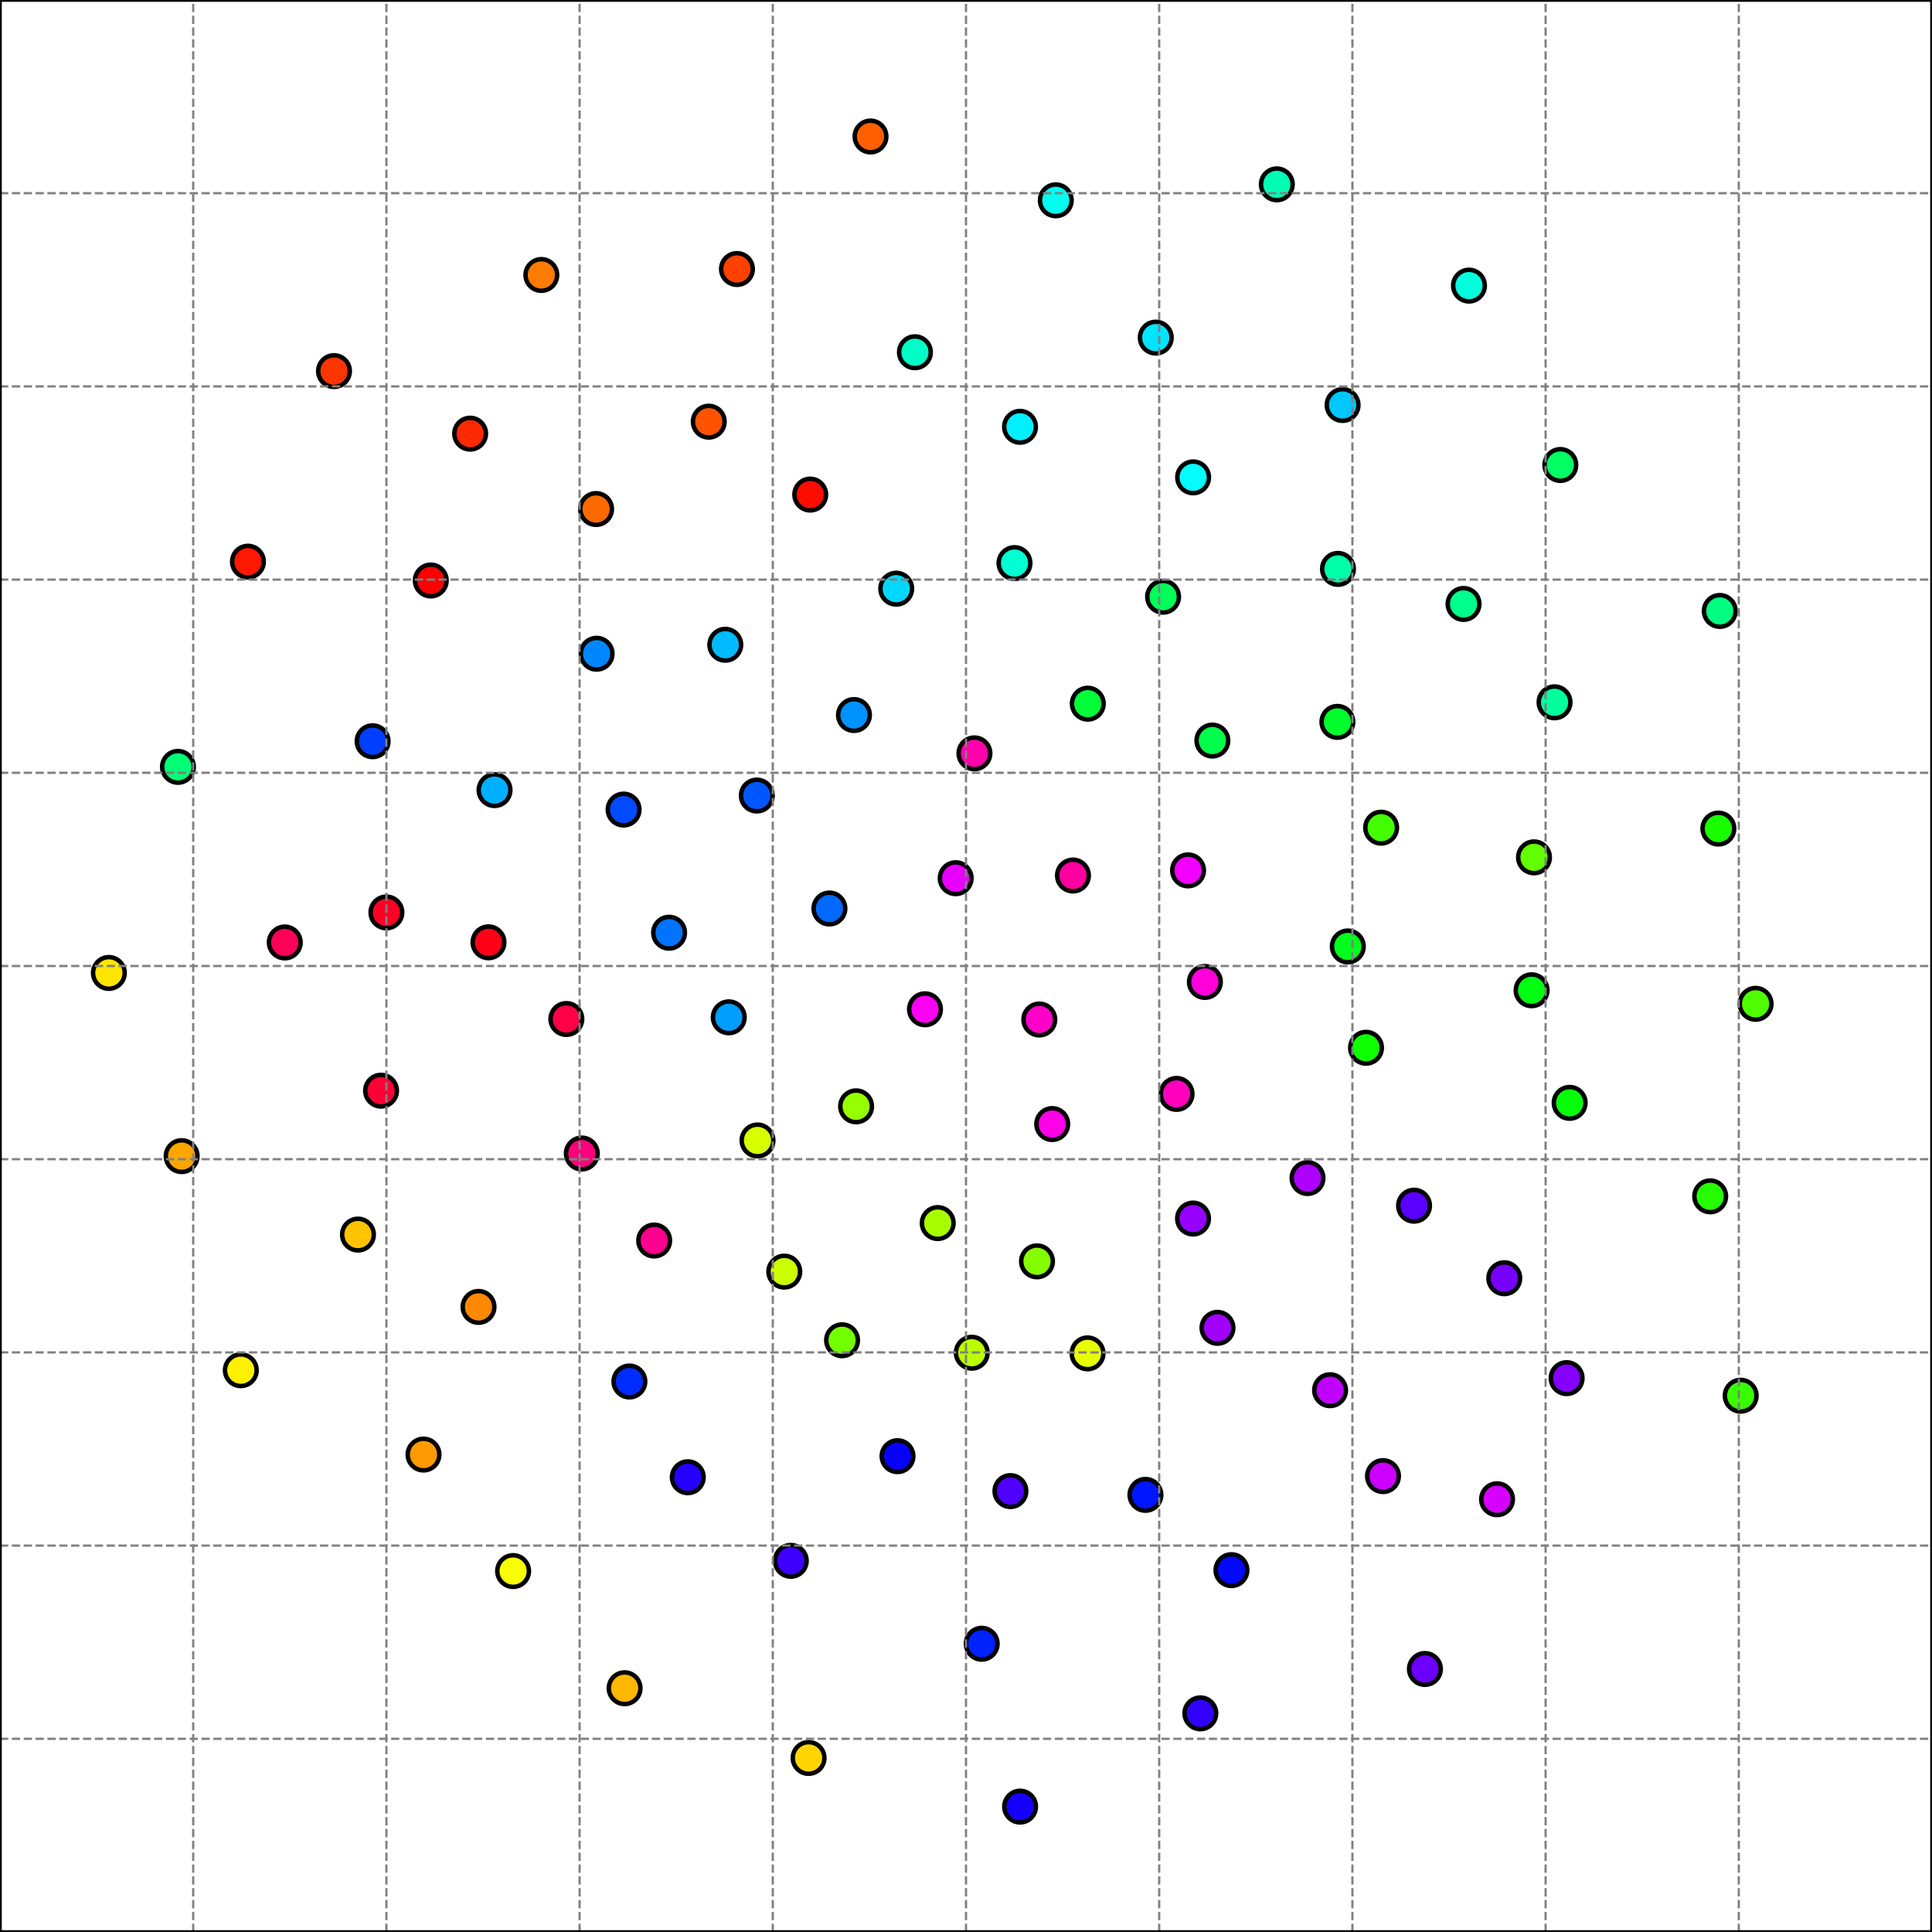 <?xml version="1.0" encoding="utf-8" standalone="no"?>
<!DOCTYPE svg PUBLIC "-//W3C//DTD SVG 1.1//EN"
  "http://www.w3.org/Graphics/SVG/1.1/DTD/svg11.dtd">
<svg xmlns:xlink="http://www.w3.org/1999/xlink" width="432pt" height="432pt" viewBox="0 0 432 432" xmlns="http://www.w3.org/2000/svg" version="1.1">
 <defs>
  <style type="text/css">*{stroke-linejoin: round; stroke-linecap: butt}</style>
 </defs>
 <g id="figure_1">
  <g id="patch_1">
   <path d="M 0 432 
L 432 432 
L 432 0 
L 0 0 
z
" style="fill: #ffffff"/>
  </g>
  <g id="axes_1">
   <g id="patch_2">
    <path d="M 0 432 
L 432 432 
L 432 0 
L 0 0 
z
" style="fill: #ffffff"/>
   </g>
   <g id="PathCollection_1">
    <defs>
     <path id="C0_0_04d88e0ff8" d="M 0 3.536 
C 0.938 3.536 1.837 3.163 2.5 2.5 
C 3.163 1.837 3.536 0.938 3.536 -0 
C 3.536 -0.938 3.163 -1.837 2.5 -2.5 
C 1.837 -3.163 0.938 -3.536 0 -3.536 
C -0.938 -3.536 -1.837 -3.163 -2.5 -2.5 
C -3.163 -1.837 -3.536 -0.938 -3.536 0 
C -3.536 0.938 -3.163 1.837 -2.5 2.5 
C -1.837 3.163 -0.938 3.536 0 3.536 
z
"/>
    </defs>
    <g clip-path="url(#p3919b6da4e)">
     <use xlink:href="#C0_0_04d88e0ff8" x="347.601" y="157.039" style="fill: #00ff9d; stroke: #000000"/>
    </g>
    <g clip-path="url(#p3919b6da4e)">
     <use xlink:href="#C0_0_04d88e0ff8" x="256.123" y="334.253" style="fill: #0016ff; stroke: #000000"/>
    </g>
    <g clip-path="url(#p3919b6da4e)">
     <use xlink:href="#C0_0_04d88e0ff8" x="146.275" y="277.384" style="fill: #ff008e; stroke: #000000"/>
    </g>
    <g clip-path="url(#p3919b6da4e)">
     <use xlink:href="#C0_0_04d88e0ff8" x="126.637" y="227.851" style="fill: #ff0047; stroke: #000000"/>
    </g>
    <g clip-path="url(#p3919b6da4e)">
     <use xlink:href="#C0_0_04d88e0ff8" x="190.951" y="159.882" style="fill: #0092ff; stroke: #000000"/>
    </g>
    <g clip-path="url(#p3919b6da4e)">
     <use xlink:href="#C0_0_04d88e0ff8" x="266.767" y="272.472" style="fill: #9500ff; stroke: #000000"/>
    </g>
    <g clip-path="url(#p3919b6da4e)">
     <use xlink:href="#C0_0_04d88e0ff8" x="175.368" y="284.338" style="fill: #cbff00; stroke: #000000"/>
    </g>
    <g clip-path="url(#p3919b6da4e)">
     <use xlink:href="#C0_0_04d88e0ff8" x="236.078" y="44.79" style="fill: #00fff0; stroke: #000000"/>
    </g>
    <g clip-path="url(#p3919b6da4e)">
     <use xlink:href="#C0_0_04d88e0ff8" x="209.68" y="273.482" style="fill: #a7ff00; stroke: #000000"/>
    </g>
    <g clip-path="url(#p3919b6da4e)">
     <use xlink:href="#C0_0_04d88e0ff8" x="272.23" y="296.908" style="fill: #a100ff; stroke: #000000"/>
    </g>
    <g clip-path="url(#p3919b6da4e)">
     <use xlink:href="#C0_0_04d88e0ff8" x="176.823" y="349.007" style="fill: #3d00ff; stroke: #000000"/>
    </g>
    <g clip-path="url(#p3919b6da4e)">
     <use xlink:href="#C0_0_04d88e0ff8" x="232.391" y="227.967" style="fill: #ff00c9; stroke: #000000"/>
    </g>
    <g clip-path="url(#p3919b6da4e)">
     <use xlink:href="#C0_0_04d88e0ff8" x="162.175" y="144.169" style="fill: #00bbff; stroke: #000000"/>
    </g>
    <g clip-path="url(#p3919b6da4e)">
     <use xlink:href="#C0_0_04d88e0ff8" x="269.414" y="219.566" style="fill: #ff00db; stroke: #000000"/>
    </g>
    <g clip-path="url(#p3919b6da4e)">
     <use xlink:href="#C0_0_04d88e0ff8" x="158.483" y="94.289" style="fill: #ff5300; stroke: #000000"/>
    </g>
    <g clip-path="url(#p3919b6da4e)">
     <use xlink:href="#C0_0_04d88e0ff8" x="235.278" y="251.34" style="fill: #ff00e7; stroke: #000000"/>
    </g>
    <g clip-path="url(#p3919b6da4e)">
     <use xlink:href="#C0_0_04d88e0ff8" x="299.172" y="127.207" style="fill: #00ffa9; stroke: #000000"/>
    </g>
    <g clip-path="url(#p3919b6da4e)">
     <use xlink:href="#C0_0_04d88e0ff8" x="149.612" y="208.558" style="fill: #0074ff; stroke: #000000"/>
    </g>
    <g clip-path="url(#p3919b6da4e)">
     <use xlink:href="#C0_0_04d88e0ff8" x="318.617" y="373.191" style="fill: #6c00ff; stroke: #000000"/>
    </g>
    <g clip-path="url(#p3919b6da4e)">
     <use xlink:href="#C0_0_04d88e0ff8" x="39.792" y="171.473" style="fill: #00ff74; stroke: #000000"/>
    </g>
    <g clip-path="url(#p3919b6da4e)">
     <use xlink:href="#C0_0_04d88e0ff8" x="181.169" y="110.591" style="fill: #ff0c00; stroke: #000000"/>
    </g>
    <g clip-path="url(#p3919b6da4e)">
     <use xlink:href="#C0_0_04d88e0ff8" x="334.743" y="335.234" style="fill: #d600ff; stroke: #000000"/>
    </g>
    <g clip-path="url(#p3919b6da4e)">
     <use xlink:href="#C0_0_04d88e0ff8" x="188.288" y="299.685" style="fill: #72ff00; stroke: #000000"/>
    </g>
    <g clip-path="url(#p3919b6da4e)">
     <use xlink:href="#C0_0_04d88e0ff8" x="268.401" y="383.11" style="fill: #3100ff; stroke: #000000"/>
    </g>
    <g clip-path="url(#p3919b6da4e)">
     <use xlink:href="#C0_0_04d88e0ff8" x="225.934" y="333.412" style="fill: #4f00ff; stroke: #000000"/>
    </g>
    <g clip-path="url(#p3919b6da4e)">
     <use xlink:href="#C0_0_04d88e0ff8" x="96.325" y="129.803" style="fill: #ff0000; stroke: #000000"/>
    </g>
    <g clip-path="url(#p3919b6da4e)">
     <use xlink:href="#C0_0_04d88e0ff8" x="194.649" y="30.519" style="fill: #ff5f00; stroke: #000000"/>
    </g>
    <g clip-path="url(#p3919b6da4e)">
     <use xlink:href="#C0_0_04d88e0ff8" x="217.885" y="168.454" style="fill: #ff00ac; stroke: #000000"/>
    </g>
    <g clip-path="url(#p3919b6da4e)">
     <use xlink:href="#C0_0_04d88e0ff8" x="55.441" y="125.592" style="fill: #ff1800; stroke: #000000"/>
    </g>
    <g clip-path="url(#p3919b6da4e)">
     <use xlink:href="#C0_0_04d88e0ff8" x="297.409" y="310.857" style="fill: #bf00ff; stroke: #000000"/>
    </g>
    <g clip-path="url(#p3919b6da4e)">
     <use xlink:href="#C0_0_04d88e0ff8" x="299.044" y="161.412" style="fill: #00ff2d; stroke: #000000"/>
    </g>
    <g clip-path="url(#p3919b6da4e)">
     <use xlink:href="#C0_0_04d88e0ff8" x="271.088" y="165.592" style="fill: #00ff4b; stroke: #000000"/>
    </g>
    <g clip-path="url(#p3919b6da4e)">
     <use xlink:href="#C0_0_04d88e0ff8" x="305.446" y="234.281" style="fill: #0eff00; stroke: #000000"/>
    </g>
    <g clip-path="url(#p3919b6da4e)">
     <use xlink:href="#C0_0_04d88e0ff8" x="226.844" y="125.911" style="fill: #00ffd3; stroke: #000000"/>
    </g>
    <g clip-path="url(#p3919b6da4e)">
     <use xlink:href="#C0_0_04d88e0ff8" x="348.899" y="103.975" style="fill: #00ff62; stroke: #000000"/>
    </g>
    <g clip-path="url(#p3919b6da4e)">
     <use xlink:href="#C0_0_04d88e0ff8" x="300.207" y="90.561" style="fill: #00c7ff; stroke: #000000"/>
    </g>
    <g clip-path="url(#p3919b6da4e)">
     <use xlink:href="#C0_0_04d88e0ff8" x="133.288" y="113.823" style="fill: #ff6a00; stroke: #000000"/>
    </g>
    <g clip-path="url(#p3919b6da4e)">
     <use xlink:href="#C0_0_04d88e0ff8" x="228.081" y="95.434" style="fill: #00f0ff; stroke: #000000"/>
    </g>
    <g clip-path="url(#p3919b6da4e)">
     <use xlink:href="#C0_0_04d88e0ff8" x="342.466" y="221.427" style="fill: #00ff10; stroke: #000000"/>
    </g>
    <g clip-path="url(#p3919b6da4e)">
     <use xlink:href="#C0_0_04d88e0ff8" x="384.23" y="185.273" style="fill: #1aff00; stroke: #000000"/>
    </g>
    <g clip-path="url(#p3919b6da4e)">
     <use xlink:href="#C0_0_04d88e0ff8" x="53.848" y="306.384" style="fill: #fef100; stroke: #000000"/>
    </g>
    <g clip-path="url(#p3919b6da4e)">
     <use xlink:href="#C0_0_04d88e0ff8" x="169.383" y="255.009" style="fill: #d7ff00; stroke: #000000"/>
    </g>
    <g clip-path="url(#p3919b6da4e)">
     <use xlink:href="#C0_0_04d88e0ff8" x="105.124" y="96.966" style="fill: #ff2900; stroke: #000000"/>
    </g>
    <g clip-path="url(#p3919b6da4e)">
     <use xlink:href="#C0_0_04d88e0ff8" x="130.091" y="257.93" style="fill: #ff007c; stroke: #000000"/>
    </g>
    <g clip-path="url(#p3919b6da4e)">
     <use xlink:href="#C0_0_04d88e0ff8" x="343.006" y="191.705" style="fill: #61ff00; stroke: #000000"/>
    </g>
    <g clip-path="url(#p3919b6da4e)">
     <use xlink:href="#C0_0_04d88e0ff8" x="263.083" y="244.601" style="fill: #ff00bd; stroke: #000000"/>
    </g>
    <g clip-path="url(#p3919b6da4e)">
     <use xlink:href="#C0_0_04d88e0ff8" x="213.694" y="196.367" style="fill: #e800ff; stroke: #000000"/>
    </g>
    <g clip-path="url(#p3919b6da4e)">
     <use xlink:href="#C0_0_04d88e0ff8" x="336.36" y="285.815" style="fill: #7800ff; stroke: #000000"/>
    </g>
    <g clip-path="url(#p3919b6da4e)">
     <use xlink:href="#C0_0_04d88e0ff8" x="169.222" y="177.883" style="fill: #0057ff; stroke: #000000"/>
    </g>
    <g clip-path="url(#p3919b6da4e)">
     <use xlink:href="#C0_0_04d88e0ff8" x="180.804" y="393.084" style="fill: #ffd500; stroke: #000000"/>
    </g>
    <g clip-path="url(#p3919b6da4e)">
     <use xlink:href="#C0_0_04d88e0ff8" x="94.701" y="325.245" style="fill: #ff9a00; stroke: #000000"/>
    </g>
    <g clip-path="url(#p3919b6da4e)">
     <use xlink:href="#C0_0_04d88e0ff8" x="107" y="292.228" style="fill: #ff8800; stroke: #000000"/>
    </g>
    <g clip-path="url(#p3919b6da4e)">
     <use xlink:href="#C0_0_04d88e0ff8" x="382.404" y="267.502" style="fill: #25ff00; stroke: #000000"/>
    </g>
    <g clip-path="url(#p3919b6da4e)">
     <use xlink:href="#C0_0_04d88e0ff8" x="85.208" y="243.879" style="fill: #ff0035; stroke: #000000"/>
    </g>
    <g clip-path="url(#p3919b6da4e)">
     <use xlink:href="#C0_0_04d88e0ff8" x="258.43" y="75.492" style="fill: #00e5ff; stroke: #000000"/>
    </g>
    <g clip-path="url(#p3919b6da4e)">
     <use xlink:href="#C0_0_04d88e0ff8" x="140.734" y="308.907" style="fill: #002dff; stroke: #000000"/>
    </g>
    <g clip-path="url(#p3919b6da4e)">
     <use xlink:href="#C0_0_04d88e0ff8" x="265.651" y="194.62" style="fill: #f400ff; stroke: #000000"/>
    </g>
    <g clip-path="url(#p3919b6da4e)">
     <use xlink:href="#C0_0_04d88e0ff8" x="162.954" y="227.476" style="fill: #009eff; stroke: #000000"/>
    </g>
    <g clip-path="url(#p3919b6da4e)">
     <use xlink:href="#C0_0_04d88e0ff8" x="275.354" y="351.089" style="fill: #0408ff; stroke: #000000"/>
    </g>
    <g clip-path="url(#p3919b6da4e)">
     <use xlink:href="#C0_0_04d88e0ff8" x="74.682" y="82.981" style="fill: #ff3500; stroke: #000000"/>
    </g>
    <g clip-path="url(#p3919b6da4e)">
     <use xlink:href="#C0_0_04d88e0ff8" x="83.315" y="165.743" style="fill: #003fff; stroke: #000000"/>
    </g>
    <g clip-path="url(#p3919b6da4e)">
     <use xlink:href="#C0_0_04d88e0ff8" x="185.462" y="203.144" style="fill: #0069ff; stroke: #000000"/>
    </g>
    <g clip-path="url(#p3919b6da4e)">
     <use xlink:href="#C0_0_04d88e0ff8" x="384.548" y="136.612" style="fill: #00ff80; stroke: #000000"/>
    </g>
    <g clip-path="url(#p3919b6da4e)">
     <use xlink:href="#C0_0_04d88e0ff8" x="219.513" y="367.547" style="fill: #0022ff; stroke: #000000"/>
    </g>
    <g clip-path="url(#p3919b6da4e)">
     <use xlink:href="#C0_0_04d88e0ff8" x="285.501" y="41.222" style="fill: #00ffb5; stroke: #000000"/>
    </g>
    <g clip-path="url(#p3919b6da4e)">
     <use xlink:href="#C0_0_04d88e0ff8" x="206.83" y="225.679" style="fill: #fc00f5; stroke: #000000"/>
    </g>
    <g clip-path="url(#p3919b6da4e)">
     <use xlink:href="#C0_0_04d88e0ff8" x="204.584" y="78.764" style="fill: #00ffc7; stroke: #000000"/>
    </g>
    <g clip-path="url(#p3919b6da4e)">
     <use xlink:href="#C0_0_04d88e0ff8" x="191.428" y="247.38" style="fill: #96ff00; stroke: #000000"/>
    </g>
    <g clip-path="url(#p3919b6da4e)">
     <use xlink:href="#C0_0_04d88e0ff8" x="328.469" y="63.863" style="fill: #00ffde; stroke: #000000"/>
    </g>
    <g clip-path="url(#p3919b6da4e)">
     <use xlink:href="#C0_0_04d88e0ff8" x="327.254" y="135.044" style="fill: #00ff8c; stroke: #000000"/>
    </g>
    <g clip-path="url(#p3919b6da4e)">
     <use xlink:href="#C0_0_04d88e0ff8" x="114.732" y="351.295" style="fill: #f8fd00; stroke: #000000"/>
    </g>
    <g clip-path="url(#p3919b6da4e)">
     <use xlink:href="#C0_0_04d88e0ff8" x="350.302" y="308.153" style="fill: #8400ff; stroke: #000000"/>
    </g>
    <g clip-path="url(#p3919b6da4e)">
     <use xlink:href="#C0_0_04d88e0ff8" x="243.178" y="302.621" style="fill: #e8ff00; stroke: #000000"/>
    </g>
    <g clip-path="url(#p3919b6da4e)">
     <use xlink:href="#C0_0_04d88e0ff8" x="228.098" y="403.964" style="fill: #1300ff; stroke: #000000"/>
    </g>
    <g clip-path="url(#p3919b6da4e)">
     <use xlink:href="#C0_0_04d88e0ff8" x="217.288" y="302.475" style="fill: #b9ff00; stroke: #000000"/>
    </g>
    <g clip-path="url(#p3919b6da4e)">
     <use xlink:href="#C0_0_04d88e0ff8" x="80.042" y="276.054" style="fill: #ffc300; stroke: #000000"/>
    </g>
    <g clip-path="url(#p3919b6da4e)">
     <use xlink:href="#C0_0_04d88e0ff8" x="24.345" y="217.553" style="fill: #ffe600; stroke: #000000"/>
    </g>
    <g clip-path="url(#p3919b6da4e)">
     <use xlink:href="#C0_0_04d88e0ff8" x="40.615" y="258.514" style="fill: #ffa500; stroke: #000000"/>
    </g>
    <g clip-path="url(#p3919b6da4e)">
     <use xlink:href="#C0_0_04d88e0ff8" x="86.4" y="204.021" style="fill: #ff0024; stroke: #000000"/>
    </g>
    <g clip-path="url(#p3919b6da4e)">
     <use xlink:href="#C0_0_04d88e0ff8" x="389.222" y="312.086" style="fill: #37ff00; stroke: #000000"/>
    </g>
    <g clip-path="url(#p3919b6da4e)">
     <use xlink:href="#C0_0_04d88e0ff8" x="164.787" y="60.153" style="fill: #ff4100; stroke: #000000"/>
    </g>
    <g clip-path="url(#p3919b6da4e)">
     <use xlink:href="#C0_0_04d88e0ff8" x="243.234" y="157.346" style="fill: #00ff39; stroke: #000000"/>
    </g>
    <g clip-path="url(#p3919b6da4e)">
     <use xlink:href="#C0_0_04d88e0ff8" x="139.438" y="181.02" style="fill: #004bff; stroke: #000000"/>
    </g>
    <g clip-path="url(#p3919b6da4e)">
     <use xlink:href="#C0_0_04d88e0ff8" x="110.58" y="176.668" style="fill: #00afff; stroke: #000000"/>
    </g>
    <g clip-path="url(#p3919b6da4e)">
     <use xlink:href="#C0_0_04d88e0ff8" x="309.242" y="330.061" style="fill: #cb00ff; stroke: #000000"/>
    </g>
    <g clip-path="url(#p3919b6da4e)">
     <use xlink:href="#C0_0_04d88e0ff8" x="260.068" y="133.433" style="fill: #00ff57; stroke: #000000"/>
    </g>
    <g clip-path="url(#p3919b6da4e)">
     <use xlink:href="#C0_0_04d88e0ff8" x="301.371" y="211.628" style="fill: #00ff1b; stroke: #000000"/>
    </g>
    <g clip-path="url(#p3919b6da4e)">
     <use xlink:href="#C0_0_04d88e0ff8" x="63.676" y="210.738" style="fill: #ff0059; stroke: #000000"/>
    </g>
    <g clip-path="url(#p3919b6da4e)">
     <use xlink:href="#C0_0_04d88e0ff8" x="308.826" y="185.072" style="fill: #43ff00; stroke: #000000"/>
    </g>
    <g clip-path="url(#p3919b6da4e)">
     <use xlink:href="#C0_0_04d88e0ff8" x="292.363" y="263.413" style="fill: #ad00ff; stroke: #000000"/>
    </g>
    <g clip-path="url(#p3919b6da4e)">
     <use xlink:href="#C0_0_04d88e0ff8" x="266.788" y="106.738" style="fill: #00fffc; stroke: #000000"/>
    </g>
    <g clip-path="url(#p3919b6da4e)">
     <use xlink:href="#C0_0_04d88e0ff8" x="350.978" y="246.6" style="fill: #04ff08; stroke: #000000"/>
    </g>
    <g clip-path="url(#p3919b6da4e)">
     <use xlink:href="#C0_0_04d88e0ff8" x="139.666" y="377.492" style="fill: #ffb700; stroke: #000000"/>
    </g>
    <g clip-path="url(#p3919b6da4e)">
     <use xlink:href="#C0_0_04d88e0ff8" x="239.918" y="195.768" style="fill: #ff00a0; stroke: #000000"/>
    </g>
    <g clip-path="url(#p3919b6da4e)">
     <use xlink:href="#C0_0_04d88e0ff8" x="231.875" y="282.039" style="fill: #84ff00; stroke: #000000"/>
    </g>
    <g clip-path="url(#p3919b6da4e)">
     <use xlink:href="#C0_0_04d88e0ff8" x="200.397" y="131.632" style="fill: #00d9ff; stroke: #000000"/>
    </g>
    <g clip-path="url(#p3919b6da4e)">
     <use xlink:href="#C0_0_04d88e0ff8" x="133.405" y="146.177" style="fill: #0086ff; stroke: #000000"/>
    </g>
    <g clip-path="url(#p3919b6da4e)">
     <use xlink:href="#C0_0_04d88e0ff8" x="316.185" y="269.595" style="fill: #5a00ff; stroke: #000000"/>
    </g>
    <g clip-path="url(#p3919b6da4e)">
     <use xlink:href="#C0_0_04d88e0ff8" x="109.227" y="210.705" style="fill: #ff0018; stroke: #000000"/>
    </g>
    <g clip-path="url(#p3919b6da4e)">
     <use xlink:href="#C0_0_04d88e0ff8" x="121.042" y="61.487" style="fill: #ff7c00; stroke: #000000"/>
    </g>
    <g clip-path="url(#p3919b6da4e)">
     <use xlink:href="#C0_0_04d88e0ff8" x="200.688" y="325.605" style="fill: #0800ff; stroke: #000000"/>
    </g>
    <g clip-path="url(#p3919b6da4e)">
     <use xlink:href="#C0_0_04d88e0ff8" x="153.79" y="330.316" style="fill: #2500ff; stroke: #000000"/>
    </g>
    <g clip-path="url(#p3919b6da4e)">
     <use xlink:href="#C0_0_04d88e0ff8" x="392.556" y="224.458" style="fill: #4fff00; stroke: #000000"/>
    </g>
   </g>
   <g id="matplotlib.axis_1">
    <g id="xtick_1">
     <g id="line2d_1">
      <path d="M 0 432 
L 0 0 
" clip-path="url(#p3919b6da4e)" style="fill: none; stroke-dasharray: 1.85,0.8; stroke-dashoffset: 0; stroke: #808080; stroke-width: 0.5"/>
     </g>
     <g id="line2d_2">
      <defs>
       <path id="m38235d630b" d="M 0 0 
L 0 3.5 
" style="stroke: #000000; stroke-width: 0.8"/>
      </defs>
      <g>
       <use xlink:href="#m38235d630b" x="0" y="432" style="stroke: #000000; stroke-width: 0.8"/>
      </g>
     </g>
     <g id="text_1">
      <!-- −1.0 -->
      <g transform="translate(-12.141 446.598) scale(0.1 -0.1)">
       <defs>
        <path id="DejaVuSans-2212" d="M 678 2272 
L 4684 2272 
L 4684 1741 
L 678 1741 
L 678 2272 
z
" transform="scale(0.016)"/>
        <path id="DejaVuSans-31" d="M 794 531 
L 1825 531 
L 1825 4091 
L 703 3866 
L 703 4441 
L 1819 4666 
L 2450 4666 
L 2450 531 
L 3481 531 
L 3481 0 
L 794 0 
L 794 531 
z
" transform="scale(0.016)"/>
        <path id="DejaVuSans-2e" d="M 684 794 
L 1344 794 
L 1344 0 
L 684 0 
L 684 794 
z
" transform="scale(0.016)"/>
        <path id="DejaVuSans-30" d="M 2034 4250 
Q 1547 4250 1301 3770 
Q 1056 3291 1056 2328 
Q 1056 1369 1301 889 
Q 1547 409 2034 409 
Q 2525 409 2770 889 
Q 3016 1369 3016 2328 
Q 3016 3291 2770 3770 
Q 2525 4250 2034 4250 
z
M 2034 4750 
Q 2819 4750 3233 4129 
Q 3647 3509 3647 2328 
Q 3647 1150 3233 529 
Q 2819 -91 2034 -91 
Q 1250 -91 836 529 
Q 422 1150 422 2328 
Q 422 3509 836 4129 
Q 1250 4750 2034 4750 
z
" transform="scale(0.016)"/>
       </defs>
       <use xlink:href="#DejaVuSans-2212"/>
       <use xlink:href="#DejaVuSans-31" transform="translate(83.789 0)"/>
       <use xlink:href="#DejaVuSans-2e" transform="translate(147.412 0)"/>
       <use xlink:href="#DejaVuSans-30" transform="translate(179.199 0)"/>
      </g>
     </g>
    </g>
    <g id="xtick_2">
     <g id="line2d_3">
      <path d="M 43.2 432 
L 43.2 0 
" clip-path="url(#p3919b6da4e)" style="fill: none; stroke-dasharray: 1.85,0.8; stroke-dashoffset: 0; stroke: #808080; stroke-width: 0.5"/>
     </g>
     <g id="line2d_4">
      <g>
       <use xlink:href="#m38235d630b" x="43.2" y="432" style="stroke: #000000; stroke-width: 0.8"/>
      </g>
     </g>
     <g id="text_2">
      <!-- −0.8 -->
      <g transform="translate(31.059 446.598) scale(0.1 -0.1)">
       <defs>
        <path id="DejaVuSans-38" d="M 2034 2216 
Q 1584 2216 1326 1975 
Q 1069 1734 1069 1313 
Q 1069 891 1326 650 
Q 1584 409 2034 409 
Q 2484 409 2743 651 
Q 3003 894 3003 1313 
Q 3003 1734 2745 1975 
Q 2488 2216 2034 2216 
z
M 1403 2484 
Q 997 2584 770 2862 
Q 544 3141 544 3541 
Q 544 4100 942 4425 
Q 1341 4750 2034 4750 
Q 2731 4750 3128 4425 
Q 3525 4100 3525 3541 
Q 3525 3141 3298 2862 
Q 3072 2584 2669 2484 
Q 3125 2378 3379 2068 
Q 3634 1759 3634 1313 
Q 3634 634 3220 271 
Q 2806 -91 2034 -91 
Q 1263 -91 848 271 
Q 434 634 434 1313 
Q 434 1759 690 2068 
Q 947 2378 1403 2484 
z
M 1172 3481 
Q 1172 3119 1398 2916 
Q 1625 2713 2034 2713 
Q 2441 2713 2670 2916 
Q 2900 3119 2900 3481 
Q 2900 3844 2670 4047 
Q 2441 4250 2034 4250 
Q 1625 4250 1398 4047 
Q 1172 3844 1172 3481 
z
" transform="scale(0.016)"/>
       </defs>
       <use xlink:href="#DejaVuSans-2212"/>
       <use xlink:href="#DejaVuSans-30" transform="translate(83.789 0)"/>
       <use xlink:href="#DejaVuSans-2e" transform="translate(147.412 0)"/>
       <use xlink:href="#DejaVuSans-38" transform="translate(179.199 0)"/>
      </g>
     </g>
    </g>
    <g id="xtick_3">
     <g id="line2d_5">
      <path d="M 86.4 432 
L 86.4 0 
" clip-path="url(#p3919b6da4e)" style="fill: none; stroke-dasharray: 1.85,0.8; stroke-dashoffset: 0; stroke: #808080; stroke-width: 0.5"/>
     </g>
     <g id="line2d_6">
      <g>
       <use xlink:href="#m38235d630b" x="86.4" y="432" style="stroke: #000000; stroke-width: 0.8"/>
      </g>
     </g>
     <g id="text_3">
      <!-- −0.6 -->
      <g transform="translate(74.259 446.598) scale(0.1 -0.1)">
       <defs>
        <path id="DejaVuSans-36" d="M 2113 2584 
Q 1688 2584 1439 2293 
Q 1191 2003 1191 1497 
Q 1191 994 1439 701 
Q 1688 409 2113 409 
Q 2538 409 2786 701 
Q 3034 994 3034 1497 
Q 3034 2003 2786 2293 
Q 2538 2584 2113 2584 
z
M 3366 4563 
L 3366 3988 
Q 3128 4100 2886 4159 
Q 2644 4219 2406 4219 
Q 1781 4219 1451 3797 
Q 1122 3375 1075 2522 
Q 1259 2794 1537 2939 
Q 1816 3084 2150 3084 
Q 2853 3084 3261 2657 
Q 3669 2231 3669 1497 
Q 3669 778 3244 343 
Q 2819 -91 2113 -91 
Q 1303 -91 875 529 
Q 447 1150 447 2328 
Q 447 3434 972 4092 
Q 1497 4750 2381 4750 
Q 2619 4750 2861 4703 
Q 3103 4656 3366 4563 
z
" transform="scale(0.016)"/>
       </defs>
       <use xlink:href="#DejaVuSans-2212"/>
       <use xlink:href="#DejaVuSans-30" transform="translate(83.789 0)"/>
       <use xlink:href="#DejaVuSans-2e" transform="translate(147.412 0)"/>
       <use xlink:href="#DejaVuSans-36" transform="translate(179.199 0)"/>
      </g>
     </g>
    </g>
    <g id="xtick_4">
     <g id="line2d_7">
      <path d="M 129.6 432 
L 129.6 0 
" clip-path="url(#p3919b6da4e)" style="fill: none; stroke-dasharray: 1.85,0.8; stroke-dashoffset: 0; stroke: #808080; stroke-width: 0.5"/>
     </g>
     <g id="line2d_8">
      <g>
       <use xlink:href="#m38235d630b" x="129.6" y="432" style="stroke: #000000; stroke-width: 0.8"/>
      </g>
     </g>
     <g id="text_4">
      <!-- −0.4 -->
      <g transform="translate(117.459 446.598) scale(0.1 -0.1)">
       <defs>
        <path id="DejaVuSans-34" d="M 2419 4116 
L 825 1625 
L 2419 1625 
L 2419 4116 
z
M 2253 4666 
L 3047 4666 
L 3047 1625 
L 3713 1625 
L 3713 1100 
L 3047 1100 
L 3047 0 
L 2419 0 
L 2419 1100 
L 313 1100 
L 313 1709 
L 2253 4666 
z
" transform="scale(0.016)"/>
       </defs>
       <use xlink:href="#DejaVuSans-2212"/>
       <use xlink:href="#DejaVuSans-30" transform="translate(83.789 0)"/>
       <use xlink:href="#DejaVuSans-2e" transform="translate(147.412 0)"/>
       <use xlink:href="#DejaVuSans-34" transform="translate(179.199 0)"/>
      </g>
     </g>
    </g>
    <g id="xtick_5">
     <g id="line2d_9">
      <path d="M 172.8 432 
L 172.8 0 
" clip-path="url(#p3919b6da4e)" style="fill: none; stroke-dasharray: 1.85,0.8; stroke-dashoffset: 0; stroke: #808080; stroke-width: 0.5"/>
     </g>
     <g id="line2d_10">
      <g>
       <use xlink:href="#m38235d630b" x="172.8" y="432" style="stroke: #000000; stroke-width: 0.8"/>
      </g>
     </g>
     <g id="text_5">
      <!-- −0.2 -->
      <g transform="translate(160.659 446.598) scale(0.1 -0.1)">
       <defs>
        <path id="DejaVuSans-32" d="M 1228 531 
L 3431 531 
L 3431 0 
L 469 0 
L 469 531 
Q 828 903 1448 1529 
Q 2069 2156 2228 2338 
Q 2531 2678 2651 2914 
Q 2772 3150 2772 3378 
Q 2772 3750 2511 3984 
Q 2250 4219 1831 4219 
Q 1534 4219 1204 4116 
Q 875 4013 500 3803 
L 500 4441 
Q 881 4594 1212 4672 
Q 1544 4750 1819 4750 
Q 2544 4750 2975 4387 
Q 3406 4025 3406 3419 
Q 3406 3131 3298 2873 
Q 3191 2616 2906 2266 
Q 2828 2175 2409 1742 
Q 1991 1309 1228 531 
z
" transform="scale(0.016)"/>
       </defs>
       <use xlink:href="#DejaVuSans-2212"/>
       <use xlink:href="#DejaVuSans-30" transform="translate(83.789 0)"/>
       <use xlink:href="#DejaVuSans-2e" transform="translate(147.412 0)"/>
       <use xlink:href="#DejaVuSans-32" transform="translate(179.199 0)"/>
      </g>
     </g>
    </g>
    <g id="xtick_6">
     <g id="line2d_11">
      <path d="M 216 432 
L 216 0 
" clip-path="url(#p3919b6da4e)" style="fill: none; stroke-dasharray: 1.85,0.8; stroke-dashoffset: 0; stroke: #808080; stroke-width: 0.5"/>
     </g>
     <g id="line2d_12">
      <g>
       <use xlink:href="#m38235d630b" x="216" y="432" style="stroke: #000000; stroke-width: 0.8"/>
      </g>
     </g>
     <g id="text_6">
      <!-- 0.0 -->
      <g transform="translate(208.048 446.598) scale(0.1 -0.1)">
       <use xlink:href="#DejaVuSans-30"/>
       <use xlink:href="#DejaVuSans-2e" transform="translate(63.623 0)"/>
       <use xlink:href="#DejaVuSans-30" transform="translate(95.41 0)"/>
      </g>
     </g>
    </g>
    <g id="xtick_7">
     <g id="line2d_13">
      <path d="M 259.2 432 
L 259.2 0 
" clip-path="url(#p3919b6da4e)" style="fill: none; stroke-dasharray: 1.85,0.8; stroke-dashoffset: 0; stroke: #808080; stroke-width: 0.5"/>
     </g>
     <g id="line2d_14">
      <g>
       <use xlink:href="#m38235d630b" x="259.2" y="432" style="stroke: #000000; stroke-width: 0.8"/>
      </g>
     </g>
     <g id="text_7">
      <!-- 0.2 -->
      <g transform="translate(251.248 446.598) scale(0.1 -0.1)">
       <use xlink:href="#DejaVuSans-30"/>
       <use xlink:href="#DejaVuSans-2e" transform="translate(63.623 0)"/>
       <use xlink:href="#DejaVuSans-32" transform="translate(95.41 0)"/>
      </g>
     </g>
    </g>
    <g id="xtick_8">
     <g id="line2d_15">
      <path d="M 302.4 432 
L 302.4 0 
" clip-path="url(#p3919b6da4e)" style="fill: none; stroke-dasharray: 1.85,0.8; stroke-dashoffset: 0; stroke: #808080; stroke-width: 0.5"/>
     </g>
     <g id="line2d_16">
      <g>
       <use xlink:href="#m38235d630b" x="302.4" y="432" style="stroke: #000000; stroke-width: 0.8"/>
      </g>
     </g>
     <g id="text_8">
      <!-- 0.4 -->
      <g transform="translate(294.448 446.598) scale(0.1 -0.1)">
       <use xlink:href="#DejaVuSans-30"/>
       <use xlink:href="#DejaVuSans-2e" transform="translate(63.623 0)"/>
       <use xlink:href="#DejaVuSans-34" transform="translate(95.41 0)"/>
      </g>
     </g>
    </g>
    <g id="xtick_9">
     <g id="line2d_17">
      <path d="M 345.6 432 
L 345.6 0 
" clip-path="url(#p3919b6da4e)" style="fill: none; stroke-dasharray: 1.85,0.8; stroke-dashoffset: 0; stroke: #808080; stroke-width: 0.5"/>
     </g>
     <g id="line2d_18">
      <g>
       <use xlink:href="#m38235d630b" x="345.6" y="432" style="stroke: #000000; stroke-width: 0.8"/>
      </g>
     </g>
     <g id="text_9">
      <!-- 0.6 -->
      <g transform="translate(337.648 446.598) scale(0.1 -0.1)">
       <use xlink:href="#DejaVuSans-30"/>
       <use xlink:href="#DejaVuSans-2e" transform="translate(63.623 0)"/>
       <use xlink:href="#DejaVuSans-36" transform="translate(95.41 0)"/>
      </g>
     </g>
    </g>
    <g id="xtick_10">
     <g id="line2d_19">
      <path d="M 388.8 432 
L 388.8 0 
" clip-path="url(#p3919b6da4e)" style="fill: none; stroke-dasharray: 1.85,0.8; stroke-dashoffset: 0; stroke: #808080; stroke-width: 0.5"/>
     </g>
     <g id="line2d_20">
      <g>
       <use xlink:href="#m38235d630b" x="388.8" y="432" style="stroke: #000000; stroke-width: 0.8"/>
      </g>
     </g>
     <g id="text_10">
      <!-- 0.8 -->
      <g transform="translate(380.848 446.598) scale(0.1 -0.1)">
       <use xlink:href="#DejaVuSans-30"/>
       <use xlink:href="#DejaVuSans-2e" transform="translate(63.623 0)"/>
       <use xlink:href="#DejaVuSans-38" transform="translate(95.41 0)"/>
      </g>
     </g>
    </g>
    <g id="xtick_11">
     <g id="line2d_21">
      <path d="M 432 432 
L 432 0 
" clip-path="url(#p3919b6da4e)" style="fill: none; stroke-dasharray: 1.85,0.8; stroke-dashoffset: 0; stroke: #808080; stroke-width: 0.5"/>
     </g>
     <g id="line2d_22">
      <g>
       <use xlink:href="#m38235d630b" x="432" y="432" style="stroke: #000000; stroke-width: 0.8"/>
      </g>
     </g>
     <g id="text_11">
      <!-- 1.0 -->
      <g transform="translate(424.048 446.598) scale(0.1 -0.1)">
       <use xlink:href="#DejaVuSans-31"/>
       <use xlink:href="#DejaVuSans-2e" transform="translate(63.623 0)"/>
       <use xlink:href="#DejaVuSans-30" transform="translate(95.41 0)"/>
      </g>
     </g>
    </g>
   </g>
   <g id="matplotlib.axis_2">
    <g id="ytick_1">
     <g id="line2d_23">
      <path d="M 0 432 
L 432 432 
" clip-path="url(#p3919b6da4e)" style="fill: none; stroke-dasharray: 1.85,0.8; stroke-dashoffset: 0; stroke: #808080; stroke-width: 0.5"/>
     </g>
     <g id="line2d_24">
      <defs>
       <path id="m2d642272a4" d="M 0 0 
L -3.5 0 
" style="stroke: #000000; stroke-width: 0.8"/>
      </defs>
      <g>
       <use xlink:href="#m2d642272a4" x="0" y="432" style="stroke: #000000; stroke-width: 0.8"/>
      </g>
     </g>
     <g id="text_12">
      <!-- −1.0 -->
      <g transform="translate(-31.283 435.799) scale(0.1 -0.1)">
       <use xlink:href="#DejaVuSans-2212"/>
       <use xlink:href="#DejaVuSans-31" transform="translate(83.789 0)"/>
       <use xlink:href="#DejaVuSans-2e" transform="translate(147.412 0)"/>
       <use xlink:href="#DejaVuSans-30" transform="translate(179.199 0)"/>
      </g>
     </g>
    </g>
    <g id="ytick_2">
     <g id="line2d_25">
      <path d="M 0 388.8 
L 432 388.8 
" clip-path="url(#p3919b6da4e)" style="fill: none; stroke-dasharray: 1.85,0.8; stroke-dashoffset: 0; stroke: #808080; stroke-width: 0.5"/>
     </g>
     <g id="line2d_26">
      <g>
       <use xlink:href="#m2d642272a4" x="0" y="388.8" style="stroke: #000000; stroke-width: 0.8"/>
      </g>
     </g>
     <g id="text_13">
      <!-- −0.8 -->
      <g transform="translate(-31.283 392.599) scale(0.1 -0.1)">
       <use xlink:href="#DejaVuSans-2212"/>
       <use xlink:href="#DejaVuSans-30" transform="translate(83.789 0)"/>
       <use xlink:href="#DejaVuSans-2e" transform="translate(147.412 0)"/>
       <use xlink:href="#DejaVuSans-38" transform="translate(179.199 0)"/>
      </g>
     </g>
    </g>
    <g id="ytick_3">
     <g id="line2d_27">
      <path d="M 0 345.6 
L 432 345.6 
" clip-path="url(#p3919b6da4e)" style="fill: none; stroke-dasharray: 1.85,0.8; stroke-dashoffset: 0; stroke: #808080; stroke-width: 0.5"/>
     </g>
     <g id="line2d_28">
      <g>
       <use xlink:href="#m2d642272a4" x="0" y="345.6" style="stroke: #000000; stroke-width: 0.8"/>
      </g>
     </g>
     <g id="text_14">
      <!-- −0.6 -->
      <g transform="translate(-31.283 349.399) scale(0.1 -0.1)">
       <use xlink:href="#DejaVuSans-2212"/>
       <use xlink:href="#DejaVuSans-30" transform="translate(83.789 0)"/>
       <use xlink:href="#DejaVuSans-2e" transform="translate(147.412 0)"/>
       <use xlink:href="#DejaVuSans-36" transform="translate(179.199 0)"/>
      </g>
     </g>
    </g>
    <g id="ytick_4">
     <g id="line2d_29">
      <path d="M 0 302.4 
L 432 302.4 
" clip-path="url(#p3919b6da4e)" style="fill: none; stroke-dasharray: 1.85,0.8; stroke-dashoffset: 0; stroke: #808080; stroke-width: 0.5"/>
     </g>
     <g id="line2d_30">
      <g>
       <use xlink:href="#m2d642272a4" x="0" y="302.4" style="stroke: #000000; stroke-width: 0.8"/>
      </g>
     </g>
     <g id="text_15">
      <!-- −0.4 -->
      <g transform="translate(-31.283 306.199) scale(0.1 -0.1)">
       <use xlink:href="#DejaVuSans-2212"/>
       <use xlink:href="#DejaVuSans-30" transform="translate(83.789 0)"/>
       <use xlink:href="#DejaVuSans-2e" transform="translate(147.412 0)"/>
       <use xlink:href="#DejaVuSans-34" transform="translate(179.199 0)"/>
      </g>
     </g>
    </g>
    <g id="ytick_5">
     <g id="line2d_31">
      <path d="M 0 259.2 
L 432 259.2 
" clip-path="url(#p3919b6da4e)" style="fill: none; stroke-dasharray: 1.85,0.8; stroke-dashoffset: 0; stroke: #808080; stroke-width: 0.5"/>
     </g>
     <g id="line2d_32">
      <g>
       <use xlink:href="#m2d642272a4" x="0" y="259.2" style="stroke: #000000; stroke-width: 0.8"/>
      </g>
     </g>
     <g id="text_16">
      <!-- −0.2 -->
      <g transform="translate(-31.283 262.999) scale(0.1 -0.1)">
       <use xlink:href="#DejaVuSans-2212"/>
       <use xlink:href="#DejaVuSans-30" transform="translate(83.789 0)"/>
       <use xlink:href="#DejaVuSans-2e" transform="translate(147.412 0)"/>
       <use xlink:href="#DejaVuSans-32" transform="translate(179.199 0)"/>
      </g>
     </g>
    </g>
    <g id="ytick_6">
     <g id="line2d_33">
      <path d="M 0 216 
L 432 216 
" clip-path="url(#p3919b6da4e)" style="fill: none; stroke-dasharray: 1.85,0.8; stroke-dashoffset: 0; stroke: #808080; stroke-width: 0.5"/>
     </g>
     <g id="line2d_34">
      <g>
       <use xlink:href="#m2d642272a4" x="0" y="216" style="stroke: #000000; stroke-width: 0.8"/>
      </g>
     </g>
     <g id="text_17">
      <!-- 0.0 -->
      <g transform="translate(-22.903 219.799) scale(0.1 -0.1)">
       <use xlink:href="#DejaVuSans-30"/>
       <use xlink:href="#DejaVuSans-2e" transform="translate(63.623 0)"/>
       <use xlink:href="#DejaVuSans-30" transform="translate(95.41 0)"/>
      </g>
     </g>
    </g>
    <g id="ytick_7">
     <g id="line2d_35">
      <path d="M 0 172.8 
L 432 172.8 
" clip-path="url(#p3919b6da4e)" style="fill: none; stroke-dasharray: 1.85,0.8; stroke-dashoffset: 0; stroke: #808080; stroke-width: 0.5"/>
     </g>
     <g id="line2d_36">
      <g>
       <use xlink:href="#m2d642272a4" x="0" y="172.8" style="stroke: #000000; stroke-width: 0.8"/>
      </g>
     </g>
     <g id="text_18">
      <!-- 0.2 -->
      <g transform="translate(-22.903 176.599) scale(0.1 -0.1)">
       <use xlink:href="#DejaVuSans-30"/>
       <use xlink:href="#DejaVuSans-2e" transform="translate(63.623 0)"/>
       <use xlink:href="#DejaVuSans-32" transform="translate(95.41 0)"/>
      </g>
     </g>
    </g>
    <g id="ytick_8">
     <g id="line2d_37">
      <path d="M 0 129.6 
L 432 129.6 
" clip-path="url(#p3919b6da4e)" style="fill: none; stroke-dasharray: 1.85,0.8; stroke-dashoffset: 0; stroke: #808080; stroke-width: 0.5"/>
     </g>
     <g id="line2d_38">
      <g>
       <use xlink:href="#m2d642272a4" x="0" y="129.6" style="stroke: #000000; stroke-width: 0.8"/>
      </g>
     </g>
     <g id="text_19">
      <!-- 0.4 -->
      <g transform="translate(-22.903 133.399) scale(0.1 -0.1)">
       <use xlink:href="#DejaVuSans-30"/>
       <use xlink:href="#DejaVuSans-2e" transform="translate(63.623 0)"/>
       <use xlink:href="#DejaVuSans-34" transform="translate(95.41 0)"/>
      </g>
     </g>
    </g>
    <g id="ytick_9">
     <g id="line2d_39">
      <path d="M 0 86.4 
L 432 86.4 
" clip-path="url(#p3919b6da4e)" style="fill: none; stroke-dasharray: 1.85,0.8; stroke-dashoffset: 0; stroke: #808080; stroke-width: 0.5"/>
     </g>
     <g id="line2d_40">
      <g>
       <use xlink:href="#m2d642272a4" x="0" y="86.4" style="stroke: #000000; stroke-width: 0.8"/>
      </g>
     </g>
     <g id="text_20">
      <!-- 0.6 -->
      <g transform="translate(-22.903 90.199) scale(0.1 -0.1)">
       <use xlink:href="#DejaVuSans-30"/>
       <use xlink:href="#DejaVuSans-2e" transform="translate(63.623 0)"/>
       <use xlink:href="#DejaVuSans-36" transform="translate(95.41 0)"/>
      </g>
     </g>
    </g>
    <g id="ytick_10">
     <g id="line2d_41">
      <path d="M 0 43.2 
L 432 43.2 
" clip-path="url(#p3919b6da4e)" style="fill: none; stroke-dasharray: 1.85,0.8; stroke-dashoffset: 0; stroke: #808080; stroke-width: 0.5"/>
     </g>
     <g id="line2d_42">
      <g>
       <use xlink:href="#m2d642272a4" x="0" y="43.2" style="stroke: #000000; stroke-width: 0.8"/>
      </g>
     </g>
     <g id="text_21">
      <!-- 0.8 -->
      <g transform="translate(-22.903 46.999) scale(0.1 -0.1)">
       <use xlink:href="#DejaVuSans-30"/>
       <use xlink:href="#DejaVuSans-2e" transform="translate(63.623 0)"/>
       <use xlink:href="#DejaVuSans-38" transform="translate(95.41 0)"/>
      </g>
     </g>
    </g>
    <g id="ytick_11">
     <g id="line2d_43">
      <path d="M 0 0 
L 432 0 
" clip-path="url(#p3919b6da4e)" style="fill: none; stroke-dasharray: 1.85,0.8; stroke-dashoffset: 0; stroke: #808080; stroke-width: 0.5"/>
     </g>
     <g id="line2d_44">
      <g>
       <use xlink:href="#m2d642272a4" x="0" y="0" style="stroke: #000000; stroke-width: 0.8"/>
      </g>
     </g>
     <g id="text_22">
      <!-- 1.0 -->
      <g transform="translate(-22.903 3.799) scale(0.1 -0.1)">
       <use xlink:href="#DejaVuSans-31"/>
       <use xlink:href="#DejaVuSans-2e" transform="translate(63.623 0)"/>
       <use xlink:href="#DejaVuSans-30" transform="translate(95.41 0)"/>
      </g>
     </g>
    </g>
   </g>
   <g id="patch_3">
    <path d="M 0 432 
L 0 0 
" style="fill: none; stroke: #000000; stroke-width: 0.8; stroke-linejoin: miter; stroke-linecap: square"/>
   </g>
   <g id="patch_4">
    <path d="M 432 432 
L 432 0 
" style="fill: none; stroke: #000000; stroke-width: 0.8; stroke-linejoin: miter; stroke-linecap: square"/>
   </g>
   <g id="patch_5">
    <path d="M 0 432 
L 432 432 
" style="fill: none; stroke: #000000; stroke-width: 0.8; stroke-linejoin: miter; stroke-linecap: square"/>
   </g>
   <g id="patch_6">
    <path d="M 0 0 
L 432 0 
" style="fill: none; stroke: #000000; stroke-width: 0.8; stroke-linejoin: miter; stroke-linecap: square"/>
   </g>
  </g>
 </g>
 <defs>
  <clipPath id="p3919b6da4e">
   <rect x="0" y="0" width="432" height="432"/>
  </clipPath>
 </defs>
</svg>
